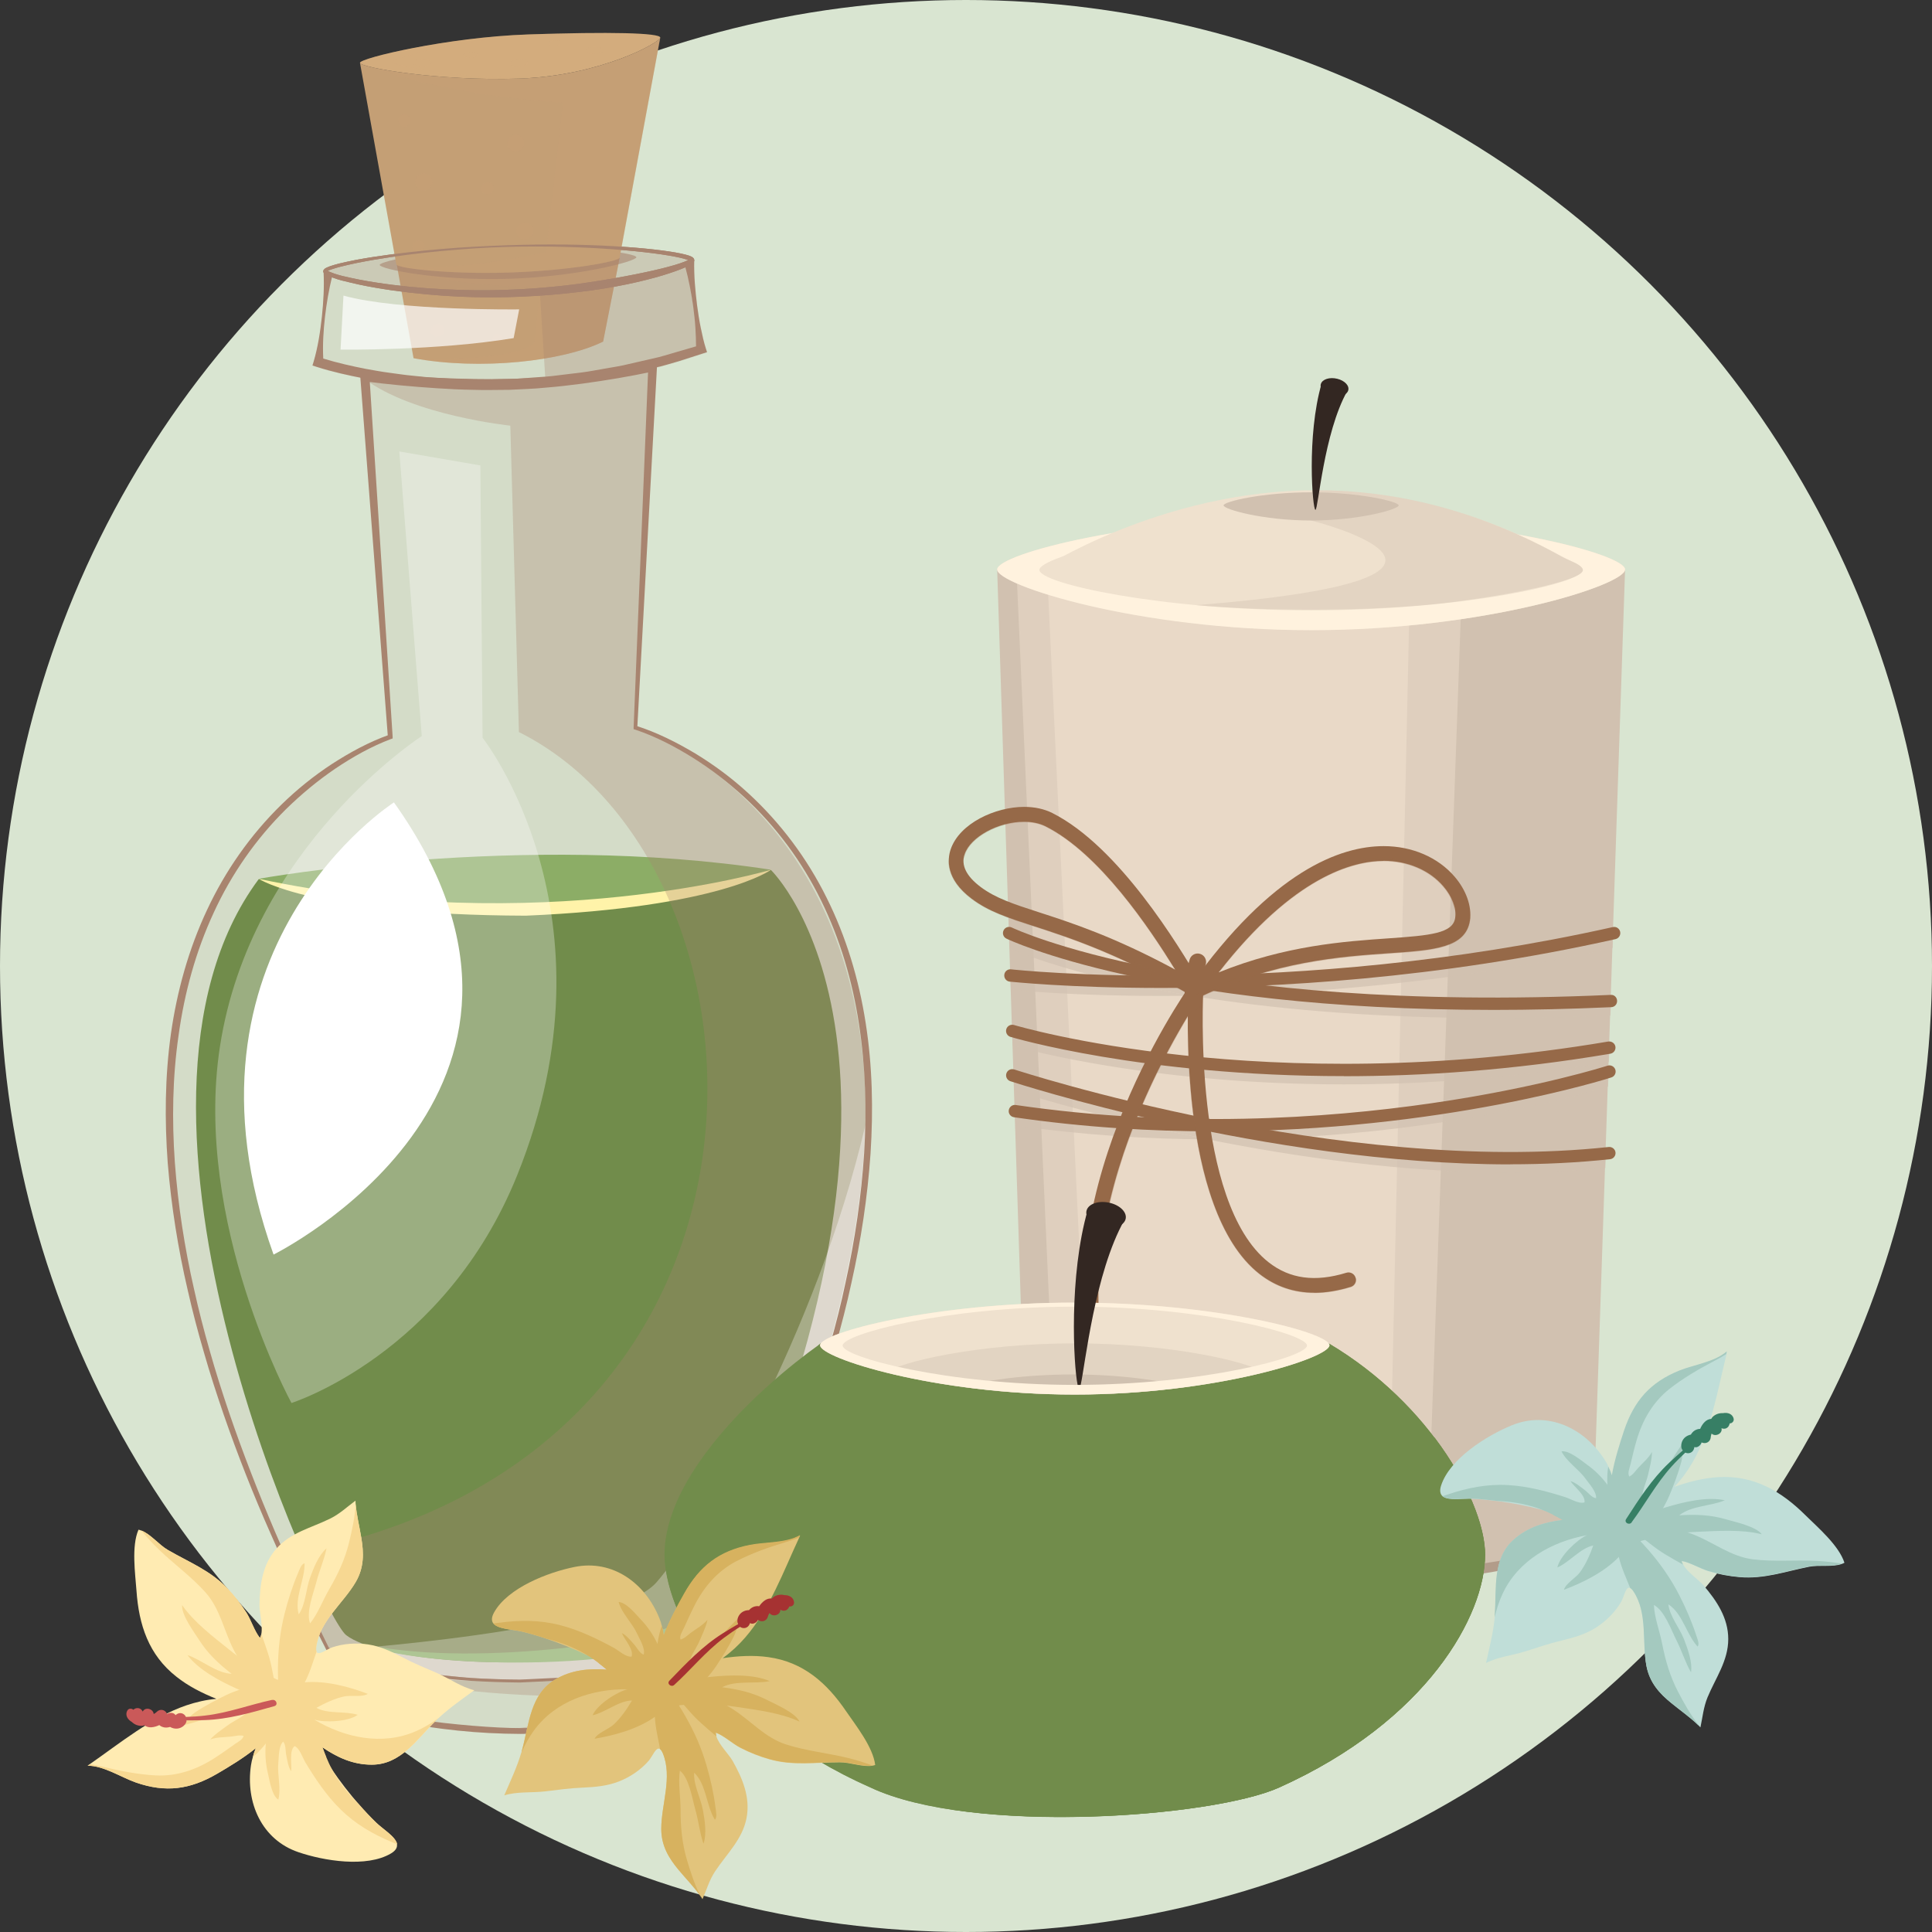 <?xml version="1.0" encoding="UTF-8"?>
<svg xmlns="http://www.w3.org/2000/svg" viewBox="0 0 220 220">
  <rect x="0" y="0" width="220" height="220" fill="#333333" stroke="none"/>
  <defs>
    <style>
      .cls-1, .cls-2, .cls-3, .cls-4, .cls-5 {
        fill: #a8846f;
      }

      .cls-6, .cls-7, .cls-8 {
        fill: #fff;
      }

      .cls-9, .cls-10 {
        fill: #fff2de;
      }

      .cls-11, .cls-12 {
        fill: #c49f75;
      }

      .cls-13, .cls-8 {
        opacity: .7;
      }

      .cls-13, .cls-14, .cls-12, .cls-15, .cls-16 {
        mix-blend-mode: multiply;
      }

      .cls-17 {
        fill: #a63232;
      }

      .cls-7, .cls-14, .cls-12, .cls-5, .cls-15, .cls-10, .cls-16 {
        opacity: .3;
      }

      .cls-18 {
        isolation: isolate;
      }

      .cls-19 {
        fill: #c0ded8;
      }

      .cls-20 {
        fill: #8cad66;
      }

      .cls-2 {
        opacity: .1;
      }

      .cls-21 {
        fill: #fff3a9;
      }

      .cls-22, .cls-23 {
        opacity: .4;
      }

      .cls-23, .cls-24 {
        fill: #d1c1b0;
      }

      .cls-25 {
        fill: #a4c9bf;
      }

      .cls-3 {
        opacity: .2;
      }

      .cls-26 {
        fill: #332722;
      }

      .cls-27 {
        fill: #e2c47c;
      }

      .cls-4 {
        opacity: .6;
      }

      .cls-28 {
        fill: #efe1ce;
      }

      .cls-29 {
        fill: #718c4b;
      }

      .cls-30, .cls-16 {
        fill: #d3ac7d;
      }

      .cls-15, .cls-31 {
        fill: #966948;
      }

      .cls-32 {
        fill: #d9e5d1;
      }

      .cls-33 {
        fill: #ca5959;
      }

      .cls-34 {
        fill: #ffebb2;
      }

      .cls-35 {
        fill: #f7d892;
      }

      .cls-36 {
        fill: #b29c8a;
      }

      .cls-37 {
        fill: #d7b25f;
      }

      .cls-38 {
        fill: #377f65;
      }
    </style>
  </defs>
  <g class="cls-18">
    <g id="Layer_2" data-name="Layer 2">
      <g id="_2" data-name="2">
        <g>
          <circle class="cls-32" cx="110" cy="110" r="110"/>
          <g>
            <g>
              <path class="cls-2" d="m81.44,192.48l-.02-1.59-.03-3.19s0-.04-.02-.06c-.03-.06-.12-.09-.19-.05h0s-.02.01-.02.01c44.64-89.32-8.77-104.74-8.77-104.74l1.94-40.87.25-.06c.92-.19,1.81-.49,2.72-.74l3.24-1.04-.12-.38c-.26-.81-.44-1.64-.61-2.47-.17-.83-.3-1.67-.41-2.51-.21-1.69-.37-3.38-.33-5.11,0,0,0,0-.01.01v-.07s0-.07-.07-.19c-.05-.07-.14-.14-.22-.18-.18-.09-.41-.17-.72-.25-.62-.16-1.52-.32-2.68-.47-2.32-.3-5.64-.56-9.64-.65-3.99-.09-8.65,0-13.63.34-2.48.17-5.04.43-7.63.77-1.29.17-2.6.37-3.9.61-.65.12-1.3.26-1.95.42-.32.08-.65.17-.97.28-.16.06-.32.12-.49.2-.07.05-.18.07-.31.26-.02.03-.02.04-.03.06-.04.15,0,.14.02.22.01.02.02.03.03.04.08,1.67-.02,3.33-.19,4.97-.19,1.74-.45,3.48-.95,5.18l-.13.42.5.16c1.79.57,3.57.96,5.38,1.31.03,0,.06.01.1.02l2.87,40.75s-51.48,16.73-7.16,103.8c-.02.02-.04.05-.04.08h0s0,3.17,0,3.17v1.58s0,.39,0,.39v.2s.02.1.01.06h0s0,.04,0,.04l.02.05c.03.05.07.11.11.16.27.27.53.38.8.52,1.09.52,2.22.86,3.37,1.2,1.14.33,2.3.6,3.47.85,2.33.5,4.7.84,7.08,1.09,2.38.25,4.78.37,7.18.38,2.39-.01,4.81-.13,7.19-.38,2.39-.25,4.77-.59,7.12-1.09,1.17-.25,2.34-.53,3.5-.86,1.15-.34,2.3-.69,3.4-1.21.27-.15.54-.26.8-.52.03-.04.06-.08.09-.12.03-.06.05-.15.05-.19v-.2s0-.4,0-.4Z"/>
              <g>
                <path class="cls-11" d="m45.19,30.18l1.9,10.61c7.59,1.4,16.98.37,21.59-1.89l1.88-9.55-25.37.83Z"/>
                <path class="cls-12" d="m45.19,30.18s2.92,2.28,16.31,2.56l-.7,6.35c-2.71,2.2-13.71,1.7-13.71,1.7,7.59,1.4,16.98.37,21.59-1.89l1.88-9.55-25.37.83Z"/>
                <g>
                  <path class="cls-12" d="m50.6,37.58c0,.43-.34.78-.77.79-.43.01-.79-.32-.79-.75,0-.43.34-.78.77-.79.43-.01.79.32.79.75Z"/>
                  <path class="cls-12" d="m58.2,34.77c0,.43-.35.78-.78.8-.43.01-.79-.32-.79-.75,0-.43.35-.78.78-.8.43-.01.79.32.79.75Z"/>
                  <path class="cls-12" d="m48.82,33.37c0,.32-.26.59-.59.6-.33,0-.6-.24-.6-.57s.26-.59.59-.6c.33,0,.6.25.6.57Z"/>
                  <path class="cls-12" d="m57.25,38.53c0,.32-.26.59-.59.6-.33,0-.6-.24-.6-.57,0-.32.26-.59.59-.6.33,0,.6.24.6.57Z"/>
                </g>
              </g>
              <path class="cls-3" d="m78.79,29.63c0,.66-9.41,3.47-20.95,3.81-11.49.34-20.82-1.89-20.83-2.55-.01-.66,9.27-2.51,20.8-2.86,11.58-.35,20.99.94,20.98,1.6Z"/>
              <path class="cls-1" d="m79.05,29.7s0,.02-.02.06c0,.04-.18.25-.23.27-.17.13-.39.24-.69.38-.6.27-1.48.59-2.62.94-2.27.68-5.57,1.44-9.56,1.9-3.98.48-8.66.76-13.63.53-2.48-.12-5.04-.35-7.61-.71-1.29-.19-2.58-.4-3.87-.68-1.29-.32-2.56-.5-3.84-1.19-.05-.06-.08-.05-.14-.17-.02-.08-.06-.07-.02-.22,0-.02.01-.03.03-.06.13-.19.23-.21.31-.26.17-.08.33-.14.49-.2.32-.11.65-.19.97-.28.65-.16,1.3-.29,1.95-.42,1.3-.24,2.6-.44,3.9-.61,2.59-.34,5.15-.59,7.63-.77,4.98-.33,9.64-.43,13.63-.34,4,.09,7.32.35,9.64.65,1.16.15,2.06.31,2.68.47.31.08.55.16.72.25.08.04.17.11.22.18.07.12.07.19.07.19v.08Zm-.51-.07s-.02.03.02.08c0,.01,0,0-.06-.03-.1-.06-.32-.14-.61-.22-.58-.16-1.47-.33-2.62-.5-2.29-.33-5.6-.65-9.58-.8-3.98-.15-8.63-.15-13.6.27-2.48.2-5.03.46-7.61.85-1.29.19-2.58.41-3.87.67-.64.13-1.28.28-1.92.44-.31.09-.63.17-.93.28-.15.05-.3.11-.43.18-.07.03-.11.09-.09.02,0,0-.01.03-.02.05,0-.11.01-.07,0-.11-.04-.04.02,0,.02,0,1.04.53,2.42.77,3.67,1.03,1.28.25,2.56.44,3.84.6,2.56.32,5.1.5,7.57.57,4.93.16,9.56-.16,13.5-.68,3.94-.55,7.21-1.19,9.47-1.74,1.13-.28,2.01-.54,2.58-.76.28-.11.5-.21.59-.27.08-.07-.01.04.03.02.02-.04.03-.06.03-.06v.08Z"/>
              <path class="cls-1" d="m79.71,40.25s-.64.27-1.81.58c-1.17.33-2.84.78-4.87,1.19-2.02.42-4.39.86-6.95,1.19-1.27.19-2.6.27-3.94.42-1.34.12-2.72.15-4.08.23-2.72.04-5.46-.06-8-.2-2.54-.15-4.9-.42-6.92-.68-2.02-.26-3.68-.59-4.83-.83-1.16-.24-1.79-.5-1.79-.5,0,0,.64.21,1.81.38,1.17.19,2.85.35,4.86.55,4.04.35,9.45.68,14.87.57,1.35-.06,2.71-.07,4.04-.18,1.33-.13,2.65-.19,3.92-.37,1.27-.17,2.5-.27,3.67-.46,1.16-.17,2.27-.32,3.28-.51,2.03-.35,3.73-.64,4.9-.91,1.18-.24,1.84-.46,1.84-.46Z"/>
              <path class="cls-7" d="m37.43,187.94s32.32-2.08,37.3-7.73c5.02-5.69,18.35-28.62,23.82-52.11,0,0,.82,13.55-7.41,36.04-2.77,7.56-5.73,15.75-10.04,23.55,0,0-3.29,3.64-21.21,3.67-14.69.02-18.81-1.5-22.46-3.42Z"/>
              <path class="cls-30" d="m75.19,4.28c0,.54-6.8,4.36-16.05,4.67-9.22.31-18.14-1.26-18.15-1.8,0-.53,9.91-2.91,19.15-3.23,9.28-.32,15.05-.18,15.04.36Z"/>
              <path class="cls-1" d="m80.92,193.11l.14-5.2c-6.4,2.89-17.52,3.77-24.56,3.53-5.38-.19-12.84-1.04-17.87-3-.44-.17-.66-.21-1.09-.41,0,.14.14,5.03.23,5.13,2.2,2.11,15.86,3.63,21.5,3.62,10.25,0,20.41-2.43,21.64-3.67Zm-.49-5.19c.26-.1.5-.23.75-.34h0c.07-.03.15-.01.19.05.01.02.02.04.02.06h0l.03,3.19.02,1.59v.4s0,.2,0,.2c0,.05-.03.13-.05.19-.03.05-.06.08-.09.12-.26.26-.53.38-.8.52-1.1.52-2.25.87-3.4,1.21-1.15.33-2.32.61-3.5.86-2.35.5-4.73.85-7.12,1.09-2.39.25-4.8.37-7.19.38-2.41-.01-4.8-.13-7.18-.38-2.38-.25-4.75-.59-7.08-1.09-1.17-.25-2.32-.52-3.47-.85-1.14-.33-2.28-.68-3.37-1.2-.27-.15-.53-.25-.8-.52-.04-.05-.08-.1-.11-.16l-.02-.05v-.02s-.01-.01-.01-.01c0,.04-.01-.07,0-.06v-.2s0-.39,0-.39v-1.58s0-3.17,0-3.17h0c0-.07.06-.13.13-.13.02,0,.05,0,.07.02.43.21.85.38,1.3.56.44.17.89.31,1.34.46.89.31,1.83.52,2.74.79l1.4.31c.47.1.93.22,1.4.3l2.84.48h-.03s0,0,0,0h0s.02,0,.02,0l4.01.43,1,.11,1.01.04,2.03.07,2.03.07c.68.04,1.34,0,2.02-.02l4.05-.15c.68,0,1.35-.13,2.02-.19l2.02-.22c.68-.08,1.35-.12,2.01-.26l2-.34c.67-.1,1.32-.28,1.98-.42.66-.14,1.32-.29,1.96-.48.65-.18,1.3-.34,1.94-.57.65-.22,1.27-.42,1.89-.68Z"/>
              <path class="cls-4" d="m72.47,29.29c0,.46-6.57,2.22-14.64,2.46-8.05.24-14.58-1.12-14.59-1.58,0-.46,6.5-1.76,14.56-2,8.09-.25,14.66.65,14.66,1.12Z"/>
              <path class="cls-11" d="m59.14,8.95c-9.22.31-18.14-1.26-18.15-1.8l4.14,22.96c0,.4,5.68,1.14,12.69.93,7.02-.21,12.73-1.29,12.73-1.7l4.63-25.06c0,.54-6.8,4.36-16.05,4.67Z"/>
              <path class="cls-12" d="m59.14,8.95c-9.22.31-18.14-1.26-18.15-1.8,0,0,7.54,3.5,23.08,4.56l-1.88,16.95s-10.26,2.52-16.99,1.51c.54.41,5.99,1.06,12.64.86,7.02-.21,12.73-1.29,12.73-1.7l4.63-25.06c0,.54-6.8,4.36-16.05,4.67Z"/>
              <path class="cls-16" d="m44.69,7.03c0-.52,9.28-2.75,18.26-3.19-.9.02-1.83.05-2.8.09-9.25.32-19.16,2.7-19.15,3.23,0,.53,8.93,2.11,18.15,1.8.53-.02,1.04-.05,1.55-.09-8.41.03-16-1.34-16.01-1.84Z"/>
              <g>
                <path class="cls-12" d="m49.25,20.67c0,.54-.43.99-.97,1.01-.54.02-.98-.4-.99-.94,0-.54.43-.99.97-1.01.54-.02.99.41.99.94Z"/>
                <path class="cls-12" d="m59.71,16.27c0,.54-.44.99-.98,1.01-.54.02-.99-.41-.99-.95,0-.54.44-1,.98-1.01.54-.02.99.41.99.95Z"/>
                <path class="cls-12" d="m46.77,13.71c0,.4-.31.73-.71.74-.4.01-.72-.3-.73-.69,0-.4.31-.73.71-.74s.72.3.73.69Z"/>
                <path class="cls-12" d="m56.23,21.43c0,.39-.32.72-.71.73-.4.01-.72-.3-.72-.69,0-.39.31-.72.71-.73s.72.3.72.69Z"/>
                <path class="cls-12" d="m48.35,28.07c0,.39-.31.71-.7.73-.39.01-.71-.29-.72-.68,0-.39.31-.71.7-.73.39-.01.72.29.72.68Z"/>
                <path class="cls-12" d="m60.74,26.28c0,.54-.43.98-.98,1-.54.02-.98-.4-.99-.94,0-.54.43-.98.98-1,.54-.02.98.4.99.94Z"/>
              </g>
              <g>
                <path class="cls-16" d="m60.07,7.12c0,.22-.45.42-1.01.44-.56.02-1.02-.15-1.02-.37,0-.22.45-.42,1.01-.44.56-.02,1.02.15,1.02.37Z"/>
                <path class="cls-16" d="m63.97,4.88c0,.17-.35.32-.78.34-.43.02-.79-.11-.79-.28,0-.17.35-.32.78-.34.43-.02.79.11.79.29Z"/>
                <path class="cls-16" d="m54.32,6.22c0,.17-.35.32-.78.34-.43.01-.78-.11-.78-.28,0-.17.35-.32.78-.34.43-.01.78.11.78.28Z"/>
                <path class="cls-16" d="m68.67,5.72c0,.22-.46.42-1.02.44-.56.02-1.02-.15-1.02-.37,0-.22.46-.42,1.02-.44.56-.02,1.02.15,1.02.37Z"/>
                <path class="cls-16" d="m49.12,7.1c0,.22-.45.42-1.01.44-.56.02-1.01-.15-1.02-.37,0-.22.45-.42,1.01-.44.56-.02,1.01.15,1.02.37Z"/>
              </g>
              <path class="cls-8" d="m39.11,33.66l-.33,6.15s10.92.15,19.71-1.31l.63-3.27s-13.73.18-20.01-1.57Z"/>
              <path class="cls-1" d="m79.05,29.7s0,.02-.02.06c0,.04-.18.25-.23.27-.17.13-.39.24-.69.38-.6.27-1.48.59-2.62.94-2.27.68-5.57,1.44-9.56,1.9-3.98.48-8.66.76-13.63.53-2.48-.12-5.04-.35-7.61-.71-1.29-.19-2.58-.4-3.87-.68-1.29-.32-2.56-.5-3.84-1.19-.05-.06-.08-.05-.14-.17-.02-.08-.06-.07-.02-.22,0-.02.01-.03.03-.06.13-.19.23-.21.31-.26.17-.08.33-.14.49-.2.32-.11.65-.19.97-.28.65-.16,1.3-.29,1.95-.42,1.3-.24,2.6-.44,3.9-.61,2.59-.34,5.15-.59,7.63-.77,4.98-.33,9.64-.43,13.63-.34,4,.09,7.32.35,9.64.65,1.16.15,2.06.31,2.68.47.31.08.55.16.72.25.08.04.17.11.22.18.07.12.07.19.07.19v.08Zm-.51-.07s-.02.03.02.08c0,.01,0,0-.06-.03-.1-.06-.32-.14-.61-.22-.58-.16-1.47-.33-2.62-.5-2.29-.33-5.6-.65-9.58-.8-3.98-.15-8.63-.15-13.6.27-2.48.2-5.03.46-7.61.85-1.29.19-2.58.41-3.87.67-.64.13-1.28.28-1.92.44-.31.09-.63.17-.93.28-.15.05-.3.11-.43.18-.07.03-.11.09-.09.02,0,0-.01.03-.02.05,0-.11.01-.07,0-.11-.04-.04.02,0,.02,0,1.04.53,2.42.77,3.67,1.03,1.28.25,2.56.44,3.84.6,2.56.32,5.1.5,7.57.57,4.93.16,9.56-.16,13.5-.68,3.94-.55,7.21-1.19,9.47-1.74,1.13-.28,2.01-.54,2.58-.76.28-.11.5-.21.59-.27.08-.07-.01.04.03.02.02-.04.03-.06.03-.06v.08Z"/>
              <path class="cls-1" d="m80.4,39.77c-.26-.81-.44-1.64-.61-2.47-.17-.83-.3-1.67-.41-2.51-.21-1.69-.37-3.38-.33-5.11-.05.07-.12.13-.15.14-.17.13-.4.24-.7.38-.1.05-.22.09-.34.14h.16c.41,1.49.69,3,.91,4.52.11.84.21,1.68.26,2.53.04.68.07,1.36.07,2.05l-2.27.66c-.89.25-1.77.55-2.68.73l-2.7.62c-.9.23-1.81.36-2.71.52-.91.15-1.81.34-2.72.45l-2.73.33c-.91.13-1.82.17-2.74.24-.91.06-1.82.16-2.74.16l-2.74.07-2.73-.05c-.91,0-1.82-.1-2.72-.14-.91-.04-1.81-.15-2.71-.24-.9-.08-1.8-.22-2.7-.34-.9-.11-1.79-.29-2.68-.44-1.65-.32-3.3-.7-4.88-1.18-.08-1.6.02-3.19.2-4.77.18-1.54.44-3.08.82-4.61-.33-.12-.65-.26-.98-.43.08,1.68-.02,3.35-.19,5-.19,1.74-.45,3.48-.95,5.18l-.13.42.5.16c1.79.57,3.57.96,5.38,1.31.91.15,1.81.34,2.72.45.91.12,1.82.26,2.74.34.92.09,1.83.2,2.75.24.92.05,1.84.14,2.76.14l2.77.05,2.78-.07c.93,0,1.85-.1,2.78-.16.93-.07,1.85-.11,2.77-.24l2.77-.34c.92-.12,1.84-.31,2.76-.46.92-.17,1.84-.3,2.75-.53l2.74-.63c.92-.19,1.81-.49,2.72-.74l3.24-1.04-.12-.38Z"/>
              <path class="cls-29" d="m29.46,100.11l58.34-1.03s22.39,21.58-7.75,84.86c-.81,1.7-2.46,2.98-4.46,3.44-15.04,3.47-32.48,1.72-36.18-1.19-2.9-2.28-29.55-59.74-9.95-86.08Z"/>
              <path class="cls-21" d="m29.46,100.07s26.9,3.47,58.34-1.03c0,0-5.74,4.28-27.92,5.23-24.18-.08-30.42-4.2-30.42-4.2Z"/>
              <path class="cls-20" d="m29.46,100.07s29.89-5.41,58.34-1.03c0,0-26.46,7.84-58.34,1.03Z"/>
              <path class="cls-5" d="m78.21,30.2l1.5,9.43-5.39,2.13-1.95,41.09s22.79,7.4,25.87,37.42c2.98,29.01-17.15,67.42-17.15,67.42l-.04,5.69s-9.39,4.51-24.59,3.7c0,0,13.04-1.22,13.36-3.73.06-.43-23.6.88-32.4-5.42,0,0-3.88-7.83-5.02-10.84,60.39-10.55,57.54-78.27,26.69-93.73l-.98-34.89s-11.11-1.15-16.65-5.36c6.08.85,12.44,1.12,20.66.38l-.64-10.11s4.98-.23,16.72-3.18Z"/>
              <path class="cls-7" d="m45.47,51.4l2.56,32.42s-19.5,12.56-22.99,35.39c-3.06,20.03,8.15,40.55,8.15,40.55,0,0,17.46-5.49,25.71-25.95,11.97-29.68-3.95-49.8-3.95-49.8l-.25-31.01-9.23-1.59Z"/>
              <path class="cls-6" d="m44.86,91.37s-26.18,16.74-13.71,51.49c0,0,37.22-18.44,13.71-51.49Z"/>
              <path class="cls-20" d="m77.4,184.65c-2.87,2.31-24.54,5.33-36.36,2.47h0c7.15,3.13,32.37,2.99,37.44-.92,2.67-2.06,8.07-14.39,12.21-29.42-5.72,14.55-11.37,26.31-13.29,27.87Z"/>
              <path class="cls-7" d="m37.43,187.94s32.32-2.08,37.3-7.73c5.02-5.69,18.35-28.62,23.82-52.11,0,0,.82,13.55-7.41,36.04-2.77,7.56-5.73,15.75-10.04,23.55,0,0-3.88,3.17-21.21,3.67-14.68.42-18.81-1.5-22.46-3.42Z"/>
              <path class="cls-1" d="m80.96,187.56c1.07-2.21,2.15-4.42,3.16-6.65,1.04-2.25,2.03-4.51,2.98-6.8,1.91-4.57,3.7-9.18,5.25-13.87.77-2.35,1.51-4.71,2.17-7.09.66-2.38,1.28-4.78,1.78-7.19,1.06-4.82,1.78-9.72,2.1-14.64.3-4.92.16-9.87-.59-14.74-.74-4.86-2.14-9.63-4.31-14.04-2.16-4.41-5.13-8.43-8.74-11.76-1.81-1.66-3.76-3.17-5.84-4.48-2.08-1.3-4.29-2.45-6.6-3.22h0s-.17-.05-.17-.05v-.17s1.67-41.1,1.67-41.1l.62.52h0c-2.71.59-5.43,1.04-8.17,1.41-1.37.18-2.74.34-4.12.45-.69.07-1.38.12-2.07.15l-2.08.1c-1.38,0-2.74.05-4.13,0-1.39-.02-2.77-.09-4.14-.18-2.76-.18-5.5-.43-8.24-.79l.58-.54h0s2.64,41.01,2.64,41.01v.2s-.18.06-.18.06h0c-2.24.84-4.38,2.05-6.37,3.39-2,1.36-3.86,2.91-5.59,4.6-3.44,3.4-6.24,7.43-8.25,11.82-2.03,4.39-3.32,9.1-3.98,13.9-.7,4.79-.77,9.67-.43,14.51.36,4.84,1.1,9.66,2.18,14.4.52,2.37,1.13,4.73,1.8,7.07.66,2.34,1.4,4.66,2.18,6.97,3.15,9.22,7.06,18.16,11.41,26.89l-.07-.07h0c1.66.77,3.46,1.31,5.25,1.78,1.8.46,3.63.8,5.46,1.07,1.84.28,3.69.45,5.54.59,1.85.13,3.71.18,5.57.19l5.57-.27,2.77-.27c.92-.11,1.85-.15,2.77-.32l2.75-.44c.91-.16,1.81-.39,2.72-.59.91-.19,1.78-.5,2.68-.75.85-.31,1.72-.62,2.49-1.04Zm.23.29c-.85.47-1.73.77-2.61,1.09-.9.25-1.79.56-2.7.76-.91.19-1.82.43-2.74.59l-2.77.44c-.92.17-1.86.21-2.78.32l-2.79.27-5.59.27c-1.87-.02-3.73-.07-5.59-.19-1.86-.14-3.72-.31-5.57-.59-1.85-.28-3.68-.62-5.5-1.08-1.81-.47-3.6-1.01-5.32-1.81h0s-.05-.02-.05-.02l-.03-.05c-1.1-2.18-2.22-4.35-3.26-6.55-1.06-2.2-2.09-4.41-3.07-6.65-1.98-4.46-3.77-9.01-5.37-13.63-.79-2.31-1.55-4.64-2.22-6.99-.69-2.35-1.31-4.71-1.85-7.1-1.11-4.76-1.88-9.61-2.28-14.5-.36-4.89-.32-9.82.36-14.69.69-4.86,2.02-9.66,4.11-14.11,2.08-4.46,4.95-8.56,8.47-12,1.76-1.72,3.68-3.27,5.74-4.62,2.07-1.34,4.23-2.52,6.57-3.35h0s-.18.27-.18.27l-3.14-40.98h0s-.04-.63-.04-.63l.63.08c2.7.36,5.44.61,8.16.78,1.37.08,2.73.15,4.09.17,1.36.06,2.74,0,4.11,0,1.34-.08,2.72-.1,4.07-.25,1.36-.11,2.72-.26,4.07-.44,2.71-.36,5.42-.82,8.07-1.39h0l.66-.14-.04.66-2.24,41.07-.16-.22h0c2.4.76,4.63,1.89,6.78,3.17,2.13,1.3,4.14,2.79,5.98,4.48,3.68,3.37,6.73,7.44,8.95,11.92,2.24,4.47,3.68,9.31,4.45,14.24.78,4.93.88,9.94.56,14.91-.34,4.97-1.09,9.89-2.18,14.74-.52,2.43-1.15,4.83-1.82,7.22-.67,2.39-1.42,4.76-2.21,7.11-1.59,4.7-3.37,9.34-5.35,13.89-.98,2.28-2,4.54-3.07,6.78-1.05,2.25-2.16,4.46-3.26,6.68l-.03.05-.04.02Z"/>
            </g>
            <g>
              <path class="cls-24" d="m185.05,64.85h-71.5s3.56,110.53,3.56,110.55c0,1.05,13.29,4.67,32.13,4.67s31.73-3.53,32.1-4.63l3.71-110.59Z"/>
              <path class="cls-10" d="m115.79,65.89l4.86,109.07s16.97,4.88,41.83,2.56l3.94-109.47s-28.5,2.4-50.64-2.16Z"/>
              <path class="cls-28" d="m185.05,64.85c0,1.77-16.01,6.91-35.75,6.91s-35.75-5.14-35.75-6.91,16.01-5.99,35.75-5.99,35.75,4.21,35.75,5.99Z"/>
              <path class="cls-9" d="m149.3,58.86c-19.74,0-35.75,4.21-35.75,5.99s16.01,6.91,35.75,6.91,35.75-5.14,35.75-6.91-16.01-5.99-35.75-5.99Zm0,10.64c-17.09,0-30.94-3.06-30.94-4.6s13.85-5.18,30.94-5.18,30.94,3.65,30.94,5.18-13.85,4.6-30.94,4.6Z"/>
              <path class="cls-28" d="m118.36,64.91s13.78-9.09,31.52-9.09,30.37,9.09,30.37,9.09h-61.88Z"/>
              <g class="cls-22">
                <path class="cls-24" d="m180.24,64.91s.08-.45-1.24-.97c-2.74-1.26-13.45-8.12-29.12-8.12-.17,0-.33.01-.49.02l-.08,3.43s25.95,6.52-13.1,9.64c6.08.56,17.53.85,27.1-.11,6.18-.62,16.98-2.56,16.94-3.88Z"/>
              </g>
              <path class="cls-24" d="m159.27,57.55c0,.44-4.47,1.72-9.97,1.72s-9.97-1.28-9.97-1.72,4.47-1.49,9.97-1.49,9.97,1.05,9.97,1.49Z"/>
              <g>
                <path class="cls-26" d="m153.42,44.52c-2.7,4.81-3.31,13.54-3.63,13.54s-1.03-8.4.7-14.38l2.93.84Z"/>
                <path class="cls-26" d="m153.52,44.47c-.17.53-1,.8-1.86.59s-1.42-.8-1.25-1.34,1-.8,1.86-.59c.86.21,1.42.8,1.25,1.34Z"/>
              </g>
              <path class="cls-10" d="m149.3,71.76c-12.53,0-23.55-2.07-29.94-4.04h0l4.86,101.81s16.9,6.47,34,2.35l2.23-100.66h0c-3.51.33-7.25.54-11.15.54Z"/>
              <g>
                <g class="cls-13">
                  <path class="cls-24" d="m135.79,113.4c-2.91-.48-5.51-.99-7.8-1.5-7.94-.15-12.72-.66-12.85-.68-.03,0-.05,0-.08,0l.05,1.48c.97.1,7.33.71,17.16.71,1.12,0,2.3-.01,3.51-.03Z"/>
                  <path class="cls-24" d="m135.9,111.92c2.64.43,5.56.84,8.74,1.19,11.18-.56,24.67-2,39-5.17l.05-1.52s-.03,0-.04,0c-18.32,4.09-35.28,5.31-47.74,5.5Z"/>
                  <path class="cls-24" d="m135.79,113.4c8.6,1.41,19.95,2.53,34.32,2.53,4.17,0,8.59-.09,13.28-.3l.05-1.48s-.02,0-.03,0c-15.86.71-28.68.1-38.77-1.03-3.18-.36-6.1-.76-8.74-1.19-14.07-2.31-20.56-5.39-20.67-5.44-.1-.05-.21-.07-.32-.07l.05,1.58c1.22.53,5.43,2.23,13.03,3.92,2.29.51,4.89,1.02,7.8,1.5Z"/>
                  <path class="cls-24" d="m183.21,120.94l.05-1.49s-.08-.01-.12,0c-39.13,6.62-67.38-1.79-67.66-1.87-.07-.02-.14-.02-.21-.02l.05,1.52c2.09.59,16.37,4.4,37.71,4.4,8.94,0,19.13-.67,30.18-2.53Z"/>
                  <path class="cls-24" d="m129.76,128.05c-4.55-.24-9.26-.67-14.08-1.37-.04,0-.07,0-.1,0l.05,1.48c7.66,1.1,15.03,1.55,21.93,1.58-2.79-.56-5.4-1.13-7.79-1.7Z"/>
                  <path class="cls-24" d="m137.73,128.27c2.34.47,4.81.92,7.36,1.35,20.62-.83,35.54-5.13,38.03-5.89l.05-1.54s-.09,0-.14.02c-.24.08-19.25,6.15-45.31,6.07Z"/>
                  <path class="cls-24" d="m137.55,129.75c10.03,2.01,22.3,3.77,34.42,3.77,3.65,0,7.29-.17,10.84-.53l.05-1.5c-12.55,1.3-26.12.05-37.77-1.88-2.56-.42-5.02-.88-7.36-1.35-12.9-2.59-22.04-5.57-22.23-5.63-.02,0-.04,0-.06,0l.05,1.56c1.52.48,6.79,2.1,14.27,3.85,2.39.56,5,1.14,7.79,1.7Z"/>
                </g>
                <g>
                  <path class="cls-31" d="m132.28,112.5c-10.59,0-17.15-.71-17.3-.72-.39-.04-.66-.39-.62-.78.04-.39.39-.67.78-.62.31.04,31.69,3.42,68.51-4.81.39-.09.75.15.84.53.08.38-.15.75-.53.84-20.27,4.53-38.9,5.56-51.68,5.56Z"/>
                  <path class="cls-31" d="m170.11,115c-38.47,0-55.33-8.02-55.51-8.12-.35-.17-.49-.59-.32-.94.17-.35.59-.49.94-.32.2.1,20.67,9.8,68.19,7.67.4-.04.72.28.73.67.02.39-.28.72-.67.73-4.71.21-9.17.31-13.36.31Z"/>
                  <path class="cls-31" d="m153.03,122.54c-22.97,0-37.76-4.41-37.97-4.47-.37-.11-.58-.51-.47-.88.11-.37.5-.58.88-.47.28.08,28.53,8.5,67.67,1.88.38-.05.74.19.81.58.06.38-.19.74-.58.81-11.11,1.88-21.36,2.56-30.35,2.56Z"/>
                  <path class="cls-31" d="m138.22,128.83c-7.13,0-14.8-.45-22.76-1.61-.38-.06-.65-.41-.59-.8.06-.38.42-.66.8-.59,36.7,5.33,67.08-4.38,67.38-4.48.37-.12.76.08.89.45.12.37-.08.77-.45.89-.24.08-19.2,6.14-45.26,6.14Z"/>
                  <path class="cls-31" d="m171.97,132.59c-27.89,0-56.6-9.36-56.92-9.47-.37-.12-.57-.52-.45-.89.12-.37.51-.57.89-.45.37.12,37.17,12.12,67.7,8.83.38-.04.73.24.77.62.04.39-.24.73-.62.77-3.72.4-7.54.58-11.37.58Z"/>
                </g>
              </g>
              <g>
                <path class="cls-31" d="m136.19,113.54c-.14,0-.29-.04-.42-.11-8.35-4.83-13.92-6.63-17.98-7.95-3.03-.98-5.22-1.69-7.16-3.16-2.95-2.23-2.76-4.46-2.38-5.59,1.01-3,5.13-4.85,8.37-4.85,1.21,0,2.29.24,3.21.7,7.63,3.84,14.43,15.23,16.66,18.97l.43.71c.2.33.15.75-.12,1.03-.16.17-.38.25-.6.25Zm-19.58-19.97c-2.94,0-6.11,1.73-6.77,3.7-.42,1.25.19,2.49,1.8,3.71,1.72,1.3,3.79,1.97,6.66,2.9,3.67,1.19,8.54,2.76,15.52,6.53-2.89-4.68-8.6-13.23-14.76-16.32-.68-.34-1.53-.52-2.46-.52Z"/>
                <path class="cls-31" d="m136.19,113.64c-.24,0-.48-.1-.64-.3-.25-.29-.27-.72-.04-1.03,9.37-13.19,17.16-15.96,22.05-15.96,3.24,0,6.19,1.27,8.09,3.49,1.32,1.54,1.97,3.4,1.73,4.97-.48,3.13-4.11,3.38-9.12,3.73-5.56.38-13.16.91-21.69,5.02-.12.06-.24.08-.37.08Zm21.36-15.61c-3.43,0-10.24,1.72-18.78,12.7,7.61-3.07,14.31-3.53,19.36-3.88,4.79-.33,7.3-.58,7.57-2.31.17-1.09-.33-2.45-1.34-3.62-1.58-1.84-4.06-2.9-6.81-2.9Z"/>
                <path class="cls-31" d="m149.67,147.2c-2.34,0-4.43-.72-6.25-2.14-9.39-7.37-8.14-31.29-8.08-32.31.03-.46.43-.82.89-.79.46.03.82.42.79.89-.01.24-1.26,24.06,7.44,30.89,2.41,1.89,5.3,2.28,8.85,1.19.45-.14.92.12,1.05.56.14.45-.11.92-.56,1.05-1.45.44-2.83.67-4.13.67Z"/>
                <path class="cls-31" d="m125.95,158.82c-.35,0-.68-.22-.8-.57-7.2-20.82,9.63-45.02,10.35-46.04.27-.38.8-.47,1.17-.2.38.27.47.79.2,1.17-.17.24-17.05,24.52-10.13,44.52.15.44-.08.92-.52,1.07-.09.03-.18.05-.28.05Z"/>
                <g class="cls-14">
                  <path class="cls-31" d="m153.82,146.14c-1.45.45-2.84.67-4.14.67-2.35,0-4.45-.72-6.28-2.15-7.26-5.69-8.17-21.24-8.18-28.52-.02,7.07.77,23.15,8.18,28.96,1.83,1.43,3.93,2.15,6.28,2.15,1.31,0,2.69-.22,4.14-.67.46-.14.73-.63.59-1.1-.07.3-.28.55-.59.65Z"/>
                </g>
                <path class="cls-31" d="m136.04,115.05s-.06,0-.09.01c-.53.04-.98-.36-1.02-.88-.18-2.52.51-4.83.54-4.93.15-.5.69-.79,1.19-.63.5.15.79.69.64,1.19,0,.02-.62,2.08-.47,4.23.04.49-.31.93-.79,1.01Z"/>
                <path class="cls-15" d="m135.8,113.34c-.32,0-.62-.14-.9-.36-.01.39,0,.79.02,1.2.04.53.49.92,1.02.88.03,0,.06,0,.09-.01.48-.08.82-.52.79-1.01-.03-.4-.03-.79-.01-1.16-.3.29-.65.46-1.02.46Z"/>
                <g>
                  <path class="cls-15" d="m126.25,158.38c-.1.03-.19.05-.29.05-.37,0-.71-.23-.84-.6-1.31-3.78-1.82-7.67-1.78-11.52-.08,3.99.42,8.04,1.78,11.96.13.37.47.6.84.6.1,0,.19-.02.29-.05.45-.15.68-.63.56-1.08-.07.28-.26.53-.56.63Z"/>
                  <g class="cls-14">
                    <path class="cls-31" d="m135.5,114.98c-3.2,5.22-10.68,18.94-10.36,32.72-.16-13.98,7.58-27.81,10.59-32.66-.08-.01-.16-.03-.24-.06Z"/>
                  </g>
                </g>
                <g>
                  <path class="cls-15" d="m142.2,106.77c6.92-7.4,12.39-8.69,15.34-8.69,2.73,0,5.2,1.05,6.77,2.88.75.87,1.21,1.84,1.33,2.73,0-1-.45-2.15-1.33-3.17-1.57-1.83-4.04-2.88-6.77-2.88-3.4,0-11.11,2.42-19.58,13.26.35-.14.7-.25,1.04-.39,1.09-1.39,2.16-2.63,3.19-3.74h0Z"/>
                  <path class="cls-15" d="m167.42,103.56c0,.28.03.55-.01.82-.49,3.17-4.13,3.42-9.16,3.77-5.5.38-13.02.91-21.44,4.91,0,.15,0,.29,0,.45,8.42-4,15.94-4.53,21.44-4.91,5.04-.35,8.67-.6,9.16-3.77.06-.41.06-.83.01-1.26Z"/>
                </g>
                <g>
                  <path class="cls-15" d="m119.05,93.69c-.67-.34-1.51-.51-2.43-.51-2.93,0-6.07,1.72-6.72,3.67-.11.33-.14.65-.11.98.02-.18.05-.35.11-.53.66-1.96,3.8-3.67,6.72-3.67.92,0,1.76.18,2.43.51,6.07,3.05,11.73,11.43,14.64,16.14.22.12.43.22.65.34-2.91-4.71-9.21-13.87-15.29-16.93Z"/>
                  <g class="cls-14">
                    <path class="cls-31" d="m134.92,112.56c-7.88-4.46-13.22-6.21-17.14-7.48-3.03-.98-5.22-1.69-7.18-3.16-2-1.51-2.56-3.02-2.59-4.2-.09,1.22.33,2.93,2.59,4.64,1.95,1.47,4.14,2.18,7.18,3.16,3.92,1.27,9.26,3.02,17.12,7.47,0-.15,0-.29.02-.44Z"/>
                  </g>
                </g>
              </g>
              <path class="cls-36" d="m117.11,175.4s32.03,8.94,64.23,0c0,0-6.56,5.03-30.69,4.96-30.35-.51-33.54-4.96-33.54-4.96Z"/>
            </g>
            <g>
              <path class="cls-29" d="m169.1,177.03c0-5.65-6-17.05-17.79-24.05h-57.85c-7.37,5.25-17.79,15.13-17.79,24.05,0,6.09,5.93,18.76,23.45,26.52,11.55,5.44,38.92,3.42,46.53,0,16.89-7.6,23.45-19.63,23.45-26.52Z"/>
              <path class="cls-29" d="m169.1,177.03c0-5.65-6-17.06-17.79-24.05h-57.85c-.09.06-.18.13-.26.19.07.13.11.26.19.39,0,0,14.03,11.19,51.43,10.13,0,0,23.62,21.6,1.67,33.19-13.42,7.09-28.51,8.85-38.22,9.16,13.13,2.01,31.38.2,37.38-2.49,16.89-7.6,23.45-19.63,23.45-26.52Z"/>
              <path class="cls-28" d="m151.38,153.19c0,1.44-12.98,5.61-29,5.61s-29-4.17-29-5.61,12.98-4.86,29-4.86,29,3.42,29,4.86Z"/>
              <path class="cls-29" d="m163.33,163.69c.53,1.6.82,3.24.82,4.91,0,15.52-23.47,28.1-52.42,28.1-23.2,0-33.03-8.08-36.02-19.27.24,6.22,6.27,18.52,23.43,26.11,11.55,5.44,38.92,3.42,46.53,0,16.89-7.6,23.45-19.63,23.45-26.52,0-3.21-1.94-8.27-5.77-13.34Z"/>
              <path class="cls-24" d="m122.39,158.79c4.5,0,8.75-.34,12.55-.84-2.28-.67-7.13-1.44-12.76-1.44s-10.29.74-12.63,1.4c3.87.53,8.22.88,12.84.88Z"/>
              <path class="cls-29" d="m134.54,181.6c-.45,5.8-15.06,11.24-28.45,10.19s-24.34-10.71-23.88-16.51c.45-5.8,12.77-1.05,26.17,0,13.39,1.05,26.62.52,26.17,6.32Z"/>
              <path class="cls-23" d="m122.39,158.79c8.51,0,16.15-1.18,21.45-2.5-1.5-1.19-10.52-3.32-21.45-3.32s-19.95,2.12-21.45,3.32c5.3,1.32,12.94,2.5,21.45,2.5Z"/>
              <path class="cls-9" d="m122.39,148.33c-16.01,0-29,3.42-29,4.86s12.98,5.61,29,5.61,29-4.17,29-5.61-12.98-4.86-29-4.86Zm0,9.37c-14.6,0-26.44-3.17-26.44-4.48s11.84-4.43,26.44-4.43,26.44,3.12,26.44,4.43-11.84,4.48-26.44,4.48Z"/>
              <g>
                <path class="cls-26" d="m128.16,138.87c-.24.76-1.42,1.13-2.64.84-1.22-.29-2.02-1.14-1.78-1.9.24-.76,1.42-1.13,2.64-.84,1.22.29,2.02,1.14,1.78,1.9Z"/>
                <path class="cls-26" d="m123.06,157.69c.52-2.29,1.58-12.7,4.97-18.75l-4.16-1.19c-2.17,7.52-1.63,17.7-1.16,19.95.12,0,.23,0,.35,0Z"/>
              </g>
            </g>
            <g>
              <g>
                <g>
                  <path class="cls-27" d="m79.99,216.25c-.05-.08-.1-.14-.14-.22-.01,0-.02-.02-.02-.03-.76-1.11-1.71-2.06-2.55-3.07-1.1-1.32-1.98-2.73-1.98-4.68,0-2.79,1.3-5.87.18-8.6-.11-.25-.21-.4-.31-.47-.45-.35-.88.84-1.3,1.32-.9,1.03-2.07,1.83-3.35,2.34-1.32.53-2.75.66-4.17.72-1.45.06-2.84.25-4.3.43-1.52.17-3.16,0-4.63.45.69-1.61,1.43-3.15,1.93-4.83,0-.02.02-.05.03-.06.02-.12.06-.23.09-.35.78-2.89.92-6.3,3.76-7.96,1.85-1.09,3.84-1.27,5.86-1.12.32.02.65.05.97.09l-.29-.19c-.38-.23-.77-.44-1.16-.65-.56-.31-1.15-.6-1.72-.87-1.51-.73-3.07-1.36-4.66-1.89-.01,0-.03-.01-.05-.02-.88-.3-1.77-.56-2.66-.78-1-.26-2.77-.26-3.33-.93h0c-.23-.28-.25-.68.06-1.25,1.56-2.84,6.22-4.61,9.18-5.2,4.34-.88,8.06,1.86,9.65,5.83.12.3.22.61.29.91.1.35.17.7.22,1.05.65-1.7,1.55-3.34,2.33-4.73,1.76-3.12,3.97-4.84,7.49-5.53,1.73-.34,4.13-.19,5.7-1.11-.04.09-.09.19-.13.29-1.77,3.81-3.34,8.11-6.11,11.31-.76.88-1.62,1.68-2.58,2.37,1.75-.26,3.52-.36,5.2-.12,3.98.55,6.67,2.94,8.87,6.18,1.1,1.61,3.05,4.05,3.3,6.1-.1.04-.2.06-.3.08-1.09.2-2.59-.4-3.75-.38-2.73,0-5.3.42-7.98-.34-1.14-.32-2.26-.76-3.32-1.31-.93-.48-1.84-1.36-2.8-1.72,0,.14.03.29.07.44.3.93,1.42,2.02,1.83,2.74,1.14,2.01,2.05,4.17,1.6,6.53-.47,2.44-2.26,4.08-3.58,6.07-.67,1.01-.97,2.11-1.45,3.2Z"/>
                  <path class="cls-37" d="m76.73,194.68c-.13-.12-.25-.24-.36-.36-.09-.1-.17-.19-.24-.28-.01,0-.03-.01-.03-.03-.05-.05-.09-.1-.11-.15-.24-.29-.44-.58-.6-.89-.03-.07-.08-.15-.1-.22-.01,0-.02-.02-.02-.02h0c-.2-.47-.34-.95-.42-1.46-.11-.69-.12-1.44-.11-2.29,0-.63.05-1.25.14-1.84.09-.69.25-1.36.48-2.02.1.35.17.7.22,1.05.65-1.7,1.55-3.34,2.33-4.73,1.76-3.12,3.97-4.84,7.49-5.53,1.73-.34,4.13-.19,5.7-1.11-.04.09-.09.19-.13.29-.53.22-1.08.39-1.61.55-1.86.55-3.77,1.24-5.5,2.13-2.14,1.11-3.7,2.92-4.77,5.04-.43.84-.82,1.71-1.21,2.57-.18.39-.54.9-.39,1.32.47-.13.82-.51,1.2-.79.63-.47,1.34-.84,1.87-1.46-.17.84-.61,1.71-.94,2.49-.36.82-1.11,1.75-1.16,2.63,2-1.49,3.72-3.41,5.48-5.19.11.62-.08,1.34-.36,1.92-.56,1.14-1.33,2.37-2.04,3.44-.28.42-.61.82-.94,1.22-.62.7-1.29,1.38-1.96,2.04-.29.28-.57.55-.84.82l-.09.07-.31.25-.06.04-.6.48Z"/>
                  <path class="cls-37" d="m76.21,194.51c-.1.03-.22.05-.33.06h-.01s-.04,0-.06,0c-.07,0-.13.02-.19,0-.32-.02-.66-.11-1-.27-1.28-.56-2.63-1.86-3.43-2.46-.73-.56-1.41-1.15-2.1-1.72-.33-.27-.64-.54-.98-.79-.39-.3-.79-.58-1.23-.84-.11-.08-.25-.15-.37-.23-1.35-.76-2.79-1.28-4.29-1.66-.01,0-.03-.01-.05-.02-.88-.3-1.77-.56-2.66-.78-1-.26-2.77-.26-3.33-.93.22-.03.42-.06.61-.08,2.37-.32,4.65-.33,6.96.26,2.14.54,4.26,1.56,6.18,2.61.51.28,1.36,1.07,1.99.98.28-.81-.82-1.95-1.11-2.68.51.24,1.04.89,1.43,1.33.28.31.62,1.01,1.06,1.12.2-.71-.47-1.76-.76-2.4-.56-1.22-1.74-2.3-2.1-3.59.88.04,1.98,1.41,2.55,2.02.78.81,1.39,1.73,1.87,2.73h0c.12.27.23.53.34.79.34.85,1.18,2.73.41,3.62,0,.01,0,.02-.01.03l.14.66v.03s.13.65.13.65l.15.7.07.36v.04s.08.35.08.35l.02.11Z"/>
                  <path class="cls-37" d="m71.96,193.64c-1.48.01-3.02,1.36-4.48,1.68.51-1.22,2.83-2.7,4-2.96-4.01-.06-8.21,1.31-10.67,4.68-.55.74-1.02,1.61-1.43,2.51.02-.12.06-.23.09-.35.78-2.89.92-6.3,3.76-7.96,1.85-1.09,3.84-1.27,5.86-1.12-.33-.27-.64-.54-.98-.79.17,0,.33,0,.5.04.95.07,1.9.31,2.77.72l3.46,1.21.79.28,1.26.46.19.06c-.08.28-.18.55-.31.8h0s0,.02-.01.04c-.03.08-.07.16-.11.24-.16.31-.34.58-.54.85,0,.01-.02.02-.02.02-.07.1-.14.18-.22.26-.08.1-.17.2-.25.29-.31.33-.66.62-1.05.9-1.99,1.42-4.7,2.13-6.86,2.49.3-.64,1.59-1.09,2.14-1.59.78-.69,1.58-1.83,2.1-2.74Z"/>
                  <path class="cls-37" d="m79.83,216.01c-.76-1.11-1.71-2.06-2.55-3.07-1.1-1.32-1.98-2.73-1.98-4.68,0-2.79,1.3-5.87.18-8.6-.11-.25-.21-.4-.31-.47-.22-1.18-.55-2.49-.6-3.71-.03-.4,0-.8.04-1.17.08-.46.22-.9.47-1.29.02-.04.04-.08.07-.11l.02-.02c.03-.05.06-.1.1-.13h0c.14-.18.3-.35.49-.49.03-.02.06-.05.1-.08-.04-.06-.05-.09-.05-.11.04.01.06.04.1.07.1.1.24.28.38.46,0,.02.03.05.04.07.06.08.11.16.16.25.06.07.11.16.16.24.22.33.44.67.65,1.01,0,.01.02.03.02.04.25.39.49.79.72,1.2,1.04,1.81,1.86,3.66,2.43,5.67.45,1.54.81,3.17,1.01,4.77.04.38.22,1.11-.08,1.35-.98-1.59-.96-4.02-2.35-5.35-.11,1.35.74,2.9.99,4.24.21,1.17.46,2.7.07,3.85-.44-1.25-.57-2.64-.94-3.92-.35-1.23-.69-3.56-1.75-4.41-.21,1.4.08,3.06.08,4.5,0,1.94.17,3.8.72,5.66.4,1.36.9,2.89,1.59,4.24Z"/>
                  <path class="cls-37" d="m76.78,192.88s.03.03.03.04c-.01,0-.03-.01-.04,0-.09,0-.18,0-.27,0-.2,0-.41,0-.6.02-.27.01-.54.03-.8.07-.01,0-.02,0-.03,0l.1-.11.61-.61.09-.11.05-.04.06-.06c.29.25.56.51.81.8Z"/>
                  <path class="cls-37" d="m99.36,201.03c-1.09.2-2.59-.4-3.75-.38-2.73,0-5.3.42-7.98-.34-1.14-.32-2.26-.76-3.32-1.31-.93-.48-1.84-1.36-2.8-1.72,0,.14.03.29.07.44-.6-.49-1.19-1.01-1.77-1.53-1.11-.98-2-2.19-3.01-3.26,2.33-.02,4.72.44,6.67,1.71,2.03,1.31,3.64,3.22,6,3.99,2.26.74,4.73.98,7.04,1.54.96.23,1.9.53,2.83.87Z"/>
                  <path class="cls-37" d="m76.33,192.44c1.13-1.06,3.2-1.36,4.66-1.5,2.02-.2,4.74-.33,6.66.49-1.7.36-3.85-.13-5.42.7,1.85.24,3.49.61,5.18,1.48.91.47,3.15,1.41,3.63,2.43-2.16-1-4.84-1.32-7.16-1.67-1.92-.29-3.82-.42-5.76-.25-.72.07-1.75.04-2.33.52l.54-2.19Z"/>
                </g>
                <path class="cls-17" d="m76.77,191.87c1.92-1.75,3.56-3.79,5.66-5.36.6-.45,1.21-.87,1.84-1.26.35.26.88.18,1.09-.31.02-.04.02-.08.03-.11.05.02.1.03.12.04.3.1.68-.14.8-.41.42.31,1,.15,1.14-.4.02-.06.05-.15.04-.13.02-.05.05-.11.08-.16.02-.03.12-.17.01-.02.02-.02.03-.04.05-.07.32.49,1.26.26,1.23-.39.27.19.62.17.85-.08.08-.08.12-.19.18-.29.23.06.53-.12.53-.4,0-.6-.56-.89-1.09-.88-.42-.11-.9-.03-1.26.22-.07.05-.11.11-.17.17-.27-.04-.56.04-.79.2-.26.17-.48.41-.66.68-.12-.02-.24-.03-.36-.01-.32.04-.59.21-.8.45-.28,0-.56.08-.78.23-.39.26-.66.82-.5,1.28.01.03.03.05.04.08-.61.35-1.2.71-1.79,1.08-2.28,1.44-4.17,3.43-6.03,5.36-.34.35.21.8.55.48Z"/>
              </g>
              <g>
                <g>
                  <path class="cls-34" d="m40.48,170.89c0,.09.01.17.01.26,0,.01,0,.02,0,.03.1,1.34.44,2.64.65,3.94.28,1.69.34,3.36-.65,5.04-1.41,2.41-4.08,4.41-4.48,7.34-.03.27-.02.45.03.57.21.53,1.19-.29,1.78-.48,1.29-.44,2.71-.53,4.07-.34,1.41.21,2.71.82,3.96,1.48,1.28.68,2.58,1.21,3.93,1.79,1.4.62,2.73,1.58,4.23,1.95-1.41,1.04-2.82,2-4.1,3.2-.02.02-.04.03-.06.04-.08.09-.17.17-.25.26-2.13,2.1-3.96,4.98-7.26,4.98-2.15.01-3.96-.84-5.63-1.98-.27-.18-.53-.37-.8-.57.05.1.11.2.16.31.22.39.44.77.67,1.15.33.55.69,1.1,1.05,1.62.94,1.39,1.97,2.72,3.07,3.98,0,.01.02.03.03.04.61.7,1.24,1.37,1.9,2.01.73.73,2.26,1.62,2.41,2.49h0c.06.36-.12.72-.67,1.05-2.78,1.66-7.69.84-10.55-.14-4.19-1.42-6.03-5.67-5.4-9.9.05-.32.12-.64.21-.93.09-.36.2-.69.34-1.02-1.42,1.14-3.03,2.11-4.4,2.91-3.1,1.81-5.87,2.18-9.26,1-1.66-.58-3.67-1.92-5.49-1.91.08-.06.17-.11.26-.18,3.45-2.4,6.98-5.32,10.98-6.69,1.1-.37,2.25-.64,3.42-.74-1.65-.66-3.22-1.46-4.55-2.52-3.16-2.48-4.28-5.9-4.55-9.81-.14-1.94-.59-5.04.23-6.93.11.02.2.05.3.09,1.04.38,2.04,1.65,3.04,2.22,2.36,1.37,4.79,2.31,6.72,4.32.83.85,1.56,1.8,2.21,2.8.56.89.91,2.1,1.55,2.9.07-.12.12-.26.16-.42.2-.95-.2-2.46-.2-3.29.03-2.32.33-4.64,1.91-6.45,1.64-1.87,4.01-2.38,6.15-3.44,1.08-.53,1.91-1.33,2.86-2.03Z"/>
                  <path class="cls-35" d="m32.43,191.17c.05.17.1.34.13.49.02.13.05.25.07.36,0,.01.02.03.01.04.02.07.02.13.02.18.06.37.09.73.07,1.07,0,.08,0,.17-.03.24,0,.01,0,.02,0,.02h0c-.06.51-.18.99-.36,1.47-.25.65-.63,1.31-1.07,2.04-.33.54-.67,1.05-1.05,1.51-.43.55-.9,1.05-1.43,1.5.09-.36.2-.69.34-1.02-1.42,1.14-3.03,2.11-4.4,2.91-3.1,1.81-5.87,2.18-9.26,1-1.66-.58-3.67-1.92-5.49-1.91.08-.06.17-.11.26-.18.57.08,1.13.2,1.67.34,1.88.46,3.88.83,5.82.94,2.4.12,4.66-.66,6.66-1.95.8-.51,1.57-1.06,2.34-1.61.35-.25.92-.51,1.01-.94-.47-.13-.97.03-1.44.08-.78.08-1.59.05-2.35.32.57-.64,1.39-1.17,2.07-1.67.72-.52,1.84-.95,2.33-1.69-2.48.28-4.93,1.07-7.35,1.72.21-.59.75-1.12,1.28-1.48,1.06-.71,2.34-1.38,3.5-1.94.46-.22.94-.4,1.43-.58.89-.29,1.81-.54,2.72-.78.39-.09.77-.19,1.14-.29l.12-.02.39-.06h.07s.76-.12.76-.12Z"/>
                  <path class="cls-35" d="m32.79,191.58c.11.03.22.07.32.11h.01s.04.02.05.04c.06.03.12.05.17.1.27.18.52.43.73.74.82,1.13,1.34,2.93,1.72,3.86.35.85.64,1.7.94,2.55.15.39.28.79.45,1.17.19.46.39.9.64,1.34.06.13.14.26.21.39.78,1.33,1.76,2.52,2.87,3.6,0,.01.02.03.03.04.61.7,1.24,1.37,1.9,2.01.73.73,2.26,1.62,2.41,2.49-.2-.08-.39-.17-.57-.24-2.21-.92-4.18-2.06-5.88-3.73-1.58-1.54-2.89-3.49-4.02-5.37-.3-.5-.64-1.61-1.23-1.85-.65.55-.28,2.1-.39,2.87-.32-.46-.45-1.3-.56-1.87-.09-.41-.03-1.19-.35-1.51-.53.52-.48,1.76-.55,2.45-.13,1.34.35,2.87,0,4.16-.74-.47-1-2.21-1.19-3.03-.26-1.09-.33-2.19-.24-3.3h0c.03-.29.06-.58.1-.86.14-.9.35-2.95,1.47-3.33.01,0,.02-.02.03-.02l.21-.64v-.03s.23-.63.23-.63l.23-.68.12-.35v-.04s.13-.34.13-.34l.04-.1Z"/>
                  <path class="cls-35" d="m36.02,194.47c1.28.73,3.3.35,4.71.8-1.06.8-3.81.91-4.95.54,3.44,2.07,7.75,3,11.57,1.33.85-.36,1.69-.87,2.5-1.44-.08.09-.17.17-.25.26-2.13,2.1-3.96,4.98-7.26,4.98-2.15.01-3.96-.84-5.63-1.98.15.39.28.79.45,1.17-.15-.08-.28-.17-.41-.28-.78-.54-1.48-1.23-2.03-2.02l-2.38-2.79-.54-.64-.86-1.03-.13-.14c.21-.2.43-.38.67-.54h0s.01-.02.03-.03c.07-.05.14-.1.22-.15.29-.18.59-.33.9-.46.01,0,.02,0,.02,0,.11-.05.21-.08.32-.11.12-.05.24-.08.37-.12.43-.13.89-.2,1.36-.25,2.43-.22,5.13.53,7.18,1.31-.58.4-1.92.14-2.65.29-1.02.2-2.28.78-3.19,1.3Z"/>
                  <path class="cls-35" d="m40.5,171.19c.1,1.34.44,2.64.65,3.94.28,1.69.34,3.36-.65,5.04-1.41,2.41-4.08,4.41-4.48,7.34-.03.27-.02.45.03.57-.4,1.13-.78,2.43-1.35,3.5-.18.36-.4.69-.63.99-.3.36-.65.67-1.06.88-.04.02-.08.05-.12.06h-.02c-.05.04-.1.06-.15.07h0c-.21.08-.43.15-.67.18-.03,0-.08.01-.13.01,0,.07,0,.1,0,.12-.03-.03-.03-.06-.05-.11-.03-.13-.07-.36-.1-.59,0-.02,0-.06,0-.08,0-.1-.02-.19-.02-.29-.01-.09-.02-.19-.02-.28-.02-.4-.05-.8-.06-1.2,0-.01,0-.03,0-.04-.02-.46-.02-.93-.02-1.4.02-2.08.24-4.09.75-6.12.39-1.56.9-3.15,1.53-4.63.15-.35.37-1.07.75-1.13.05,1.87-1.2,3.96-.66,5.81.78-1.11.82-2.88,1.28-4.16.41-1.11.96-2.56,1.88-3.36-.25,1.3-.84,2.57-1.16,3.86-.32,1.24-1.2,3.42-.71,4.69.89-1.11,1.47-2.68,2.2-3.93.98-1.68,1.77-3.37,2.23-5.25.34-1.38.68-2.95.77-4.47Z"/>
                  <path class="cls-35" d="m31.48,192.69s-.01-.04-.01-.05c0,.01.02.03.04.02.08.05.16.09.23.14.18.1.35.2.53.29.24.13.49.24.73.35,0,.01.02.02.03.02l-.14.04-.84.22-.13.04h-.06s-.08.03-.08.03c-.12-.37-.22-.73-.3-1.1Z"/>
                  <path class="cls-35" d="m16.09,174.28c1.04.38,2.04,1.65,3.04,2.22,2.36,1.37,4.79,2.31,6.72,4.32.83.85,1.56,1.8,2.21,2.8.56.89.91,2.1,1.55,2.9.07-.12.12-.26.16-.42.27.73.52,1.47.76,2.21.46,1.41.62,2.9.95,4.34-2.02-1.16-3.86-2.76-4.9-4.84-1.09-2.16-1.52-4.61-3.17-6.47-1.58-1.78-3.6-3.23-5.31-4.88-.71-.68-1.38-1.42-2-2.17Z"/>
                  <path class="cls-35" d="m31.64,193.3c-1.51.34-3.44-.44-4.78-1.05-1.85-.84-4.26-2.11-5.51-3.78,1.65.55,3.26,2.05,5.03,2.13-1.48-1.14-2.71-2.29-3.73-3.89-.55-.86-2.01-2.81-1.91-3.93,1.36,1.96,3.51,3.58,5.34,5.05,1.51,1.22,3.09,2.29,4.85,3.12.65.31,1.53.85,2.28.73l-1.57,1.62Z"/>
                </g>
                <path class="cls-33" d="m30.98,193.57c-2.55.55-4.99,1.48-7.59,1.78-.74.09-1.49.14-2.22.16-.17-.4-.67-.59-1.09-.28-.03.02-.06.05-.08.08-.03-.04-.07-.08-.08-.09-.21-.23-.65-.22-.89-.05-.2-.48-.79-.64-1.19-.23-.04.04-.12.1-.1.09-.05.03-.1.07-.15.1-.03.02-.19.09-.02.02-.02.01-.05.02-.07.03-.03-.59-.96-.86-1.25-.28-.14-.31-.45-.46-.78-.37-.11.03-.2.1-.3.16-.16-.17-.52-.17-.66.08-.31.52.03,1.05.5,1.31.31.31.76.48,1.2.44.08,0,.15-.04.23-.06.22.17.5.25.79.23.31-.02.62-.11.91-.25.09.08.19.14.31.19.3.13.62.11.92.02.24.14.52.21.79.19.47-.03.98-.37,1.08-.85,0-.03,0-.06,0-.09.7,0,1.4,0,2.09-.03,2.69-.09,5.33-.86,7.91-1.59.47-.13.22-.8-.24-.7Z"/>
              </g>
            </g>
            <g>
              <g>
                <path class="cls-19" d="m193.6,196.67c-.06-.07-.12-.12-.18-.19-.01,0-.02-.01-.02-.02-.96-.94-2.07-1.7-3.08-2.53-1.33-1.08-2.46-2.3-2.83-4.22-.52-2.74.16-6.01-1.46-8.47-.15-.23-.28-.36-.39-.41-.51-.26-.71,1-1.02,1.54-.68,1.18-1.69,2.19-2.84,2.94-1.2.78-2.58,1.17-3.96,1.5-1.41.34-2.74.79-4.14,1.24-1.46.46-3.1.61-4.46,1.32.37-1.72.8-3.36.98-5.11,0-.02,0-.05.01-.07,0-.12.01-.24.02-.36.22-2.99-.3-6.36,2.18-8.53,1.61-1.42,3.53-1.97,5.54-2.22.32-.04.64-.08.97-.1-.11-.04-.21-.08-.32-.13-.42-.15-.84-.29-1.26-.42-.61-.2-1.24-.37-1.86-.53-1.62-.43-3.28-.75-4.94-.97-.01,0-.03,0-.05,0-.92-.12-1.84-.21-2.76-.26-1.03-.07-2.77.27-3.45-.28h0c-.27-.23-.38-.62-.18-1.23,1-3.08,5.23-5.7,8.03-6.85,4.09-1.69,8.27.29,10.58,3.89.18.27.34.56.46.84.17.33.3.65.41.99.32-1.8.89-3.58,1.39-5.09,1.14-3.4,2.98-5.51,6.31-6.85,1.64-.66,4.02-.97,5.39-2.18-.02.1-.06.2-.07.31-1.01,4.08-1.74,8.6-3.85,12.27-.58,1.01-1.27,1.96-2.09,2.82,1.67-.59,3.39-1.02,5.09-1.11,4.01-.21,7.11,1.62,9.88,4.38,1.39,1.37,3.76,3.4,4.4,5.37-.09.06-.18.09-.28.13-1.04.4-2.62.1-3.75.33-2.68.53-5.12,1.42-7.9,1.18-1.18-.1-2.36-.32-3.51-.66-1.01-.3-2.07-.98-3.07-1.16.02.14.08.28.16.42.48.85,1.77,1.72,2.31,2.34,1.5,1.76,2.81,3.71,2.81,6.11,0,2.49-1.45,4.44-2.36,6.64-.46,1.12-.56,2.26-.81,3.42Z"/>
                <path class="cls-25" d="m186.29,176.11c-.15-.1-.29-.19-.43-.28-.1-.08-.2-.15-.29-.23-.01,0-.03,0-.03-.02-.06-.04-.1-.08-.14-.12-.29-.24-.54-.49-.76-.76-.04-.06-.1-.13-.14-.2-.01,0-.02-.01-.02-.01h0c-.29-.42-.51-.87-.69-1.35-.24-.66-.39-1.4-.54-2.23-.11-.62-.18-1.23-.21-1.83-.04-.7-.02-1.38.09-2.07.17.33.3.65.41.99.32-1.8.89-3.58,1.39-5.09,1.14-3.4,2.98-5.51,6.31-6.85,1.64-.66,4.02-.97,5.39-2.18-.02.1-.06.2-.07.31-.48.32-.99.59-1.48.85-1.72.9-3.47,1.93-4.99,3.13-1.89,1.5-3.07,3.57-3.73,5.85-.27.9-.48,1.83-.7,2.75-.1.42-.36.99-.13,1.37.44-.21.71-.66,1.03-1.01.53-.58,1.16-1.08,1.55-1.79,0,.86-.27,1.8-.45,2.62-.2.87-.76,1.93-.64,2.8,1.68-1.84,3.01-4.06,4.4-6.14.23.59.18,1.34,0,1.96-.33,1.23-.85,2.58-1.35,3.77-.2.47-.44.92-.69,1.38-.48.81-1,1.6-1.53,2.37-.23.33-.46.65-.67.97l-.08.09-.26.3-.05.05-.5.59Z"/>
                <path class="cls-25" d="m185.76,176.04c-.1.05-.21.09-.31.12h0s-.04.02-.06.01c-.06.02-.13.04-.19.04-.32.04-.67.02-1.04-.08-1.37-.31-2.94-1.33-3.83-1.77-.82-.41-1.6-.86-2.39-1.3-.37-.2-.73-.4-1.11-.59-.44-.22-.89-.42-1.36-.59-.13-.06-.27-.1-.41-.16-1.47-.49-2.98-.73-4.53-.81-.01,0-.03,0-.05,0-.92-.12-1.84-.21-2.76-.26-1.03-.07-2.77.27-3.45-.28.21-.07.41-.14.58-.19,2.26-.76,4.5-1.21,6.88-1.07,2.21.12,4.48.72,6.56,1.39.55.18,1.54.79,2.14.58.13-.84-1.17-1.76-1.6-2.42.54.13,1.19.68,1.66,1.04.34.25.81.88,1.26.9.06-.74-.79-1.64-1.2-2.21-.78-1.1-2.15-1.93-2.74-3.12.87-.13,2.21,1.01,2.89,1.5.92.65,1.69,1.43,2.35,2.32h0c.17.24.33.48.48.71.49.77,1.68,2.45,1.09,3.47,0,.01,0,.02,0,.03l.26.62v.03s.26.62.26.62l.28.66.14.34.02.04.13.33.04.1Z"/>
                <path class="cls-25" d="m181.42,175.99c-1.45.29-2.71,1.91-4.08,2.5.27-1.3,2.27-3.19,3.36-3.67-3.95.71-7.81,2.85-9.58,6.63-.4.83-.7,1.77-.93,2.73,0-.12.01-.24.02-.36.22-2.99-.3-6.36,2.18-8.53,1.61-1.42,3.53-1.97,5.54-2.22-.37-.2-.73-.4-1.11-.59.16-.04.32-.06.49-.06.94-.11,1.92-.05,2.86.18l3.63.53.83.12,1.33.21.19.02c-.02.29-.07.57-.15.85h0s0,.02,0,.04c-.02.08-.04.17-.06.25-.1.33-.22.64-.37.93,0,.01-.01.02-.01.02-.05.11-.1.2-.17.29-.06.12-.13.22-.19.33-.24.38-.53.74-.85,1.09-1.69,1.77-4.21,2.98-6.26,3.75.17-.69,1.36-1.37,1.8-1.96.63-.83,1.2-2.09,1.54-3.09Z"/>
                <path class="cls-25" d="m193.39,196.46c-.96-.94-2.07-1.7-3.08-2.53-1.33-1.08-2.46-2.3-2.83-4.22-.52-2.74.16-6.01-1.46-8.47-.15-.23-.28-.36-.39-.41-.44-1.11-1.01-2.34-1.29-3.53-.1-.39-.16-.78-.18-1.16-.01-.47.05-.93.22-1.35.01-.04.03-.09.05-.12v-.02c.03-.06.06-.11.09-.15h0c.11-.2.23-.4.39-.58.02-.02.05-.06.09-.09-.05-.05-.06-.08-.07-.1.04,0,.06.03.11.05.11.08.29.23.46.38,0,.02.03.04.05.06.07.07.14.13.21.21.07.06.14.13.2.2.28.28.56.58.83.86,0,0,.02.02.03.03.32.34.63.69.94,1.04,1.36,1.58,2.52,3.24,3.47,5.1.73,1.43,1.4,2.96,1.9,4.49.12.37.43,1.05.18,1.35-1.27-1.37-1.71-3.77-3.33-4.81.15,1.35,1.28,2.7,1.78,3.97.42,1.11.97,2.56.8,3.77-.67-1.14-1.06-2.49-1.67-3.67-.58-1.14-1.35-3.36-2.56-4,.06,1.42.66,2.99.94,4.4.37,1.91.89,3.7,1.78,5.42.65,1.26,1.43,2.66,2.37,3.86Z"/>
                <path class="cls-25" d="m186,174.34s.03.02.04.03c-.01,0-.03,0-.04.01-.09.01-.18.03-.27.05-.2.04-.4.08-.59.13-.26.06-.53.14-.78.22-.01,0-.02,0-.03,0l.08-.13.49-.71.07-.12.04-.04.05-.07c.33.19.64.4.95.63Z"/>
                <path class="cls-25" d="m209.72,178.05c-1.04.4-2.62.1-3.75.33-2.68.53-5.12,1.42-7.9,1.18-1.18-.1-2.36-.32-3.51-.66-1.01-.3-2.07-.98-3.07-1.16.02.14.08.28.16.42-.68-.37-1.36-.76-2.02-1.16-1.28-.76-2.38-1.78-3.57-2.63,2.29-.46,4.72-.47,6.88.41,2.24.9,4.18,2.47,6.65,2.78,2.36.3,4.83.06,7.21.18.98.04,1.97.16,2.94.31Z"/>
                <path class="cls-25" d="m185.48,173.98c.91-1.25,2.88-1.94,4.29-2.36,1.94-.58,4.59-1.23,6.64-.78-1.6.68-3.8.6-5.19,1.71,1.87-.11,3.55-.07,5.37.47.98.29,3.36.79,4.03,1.69-2.31-.58-5-.38-7.34-.28-1.94.08-3.83.31-5.71.85-.69.2-1.71.37-2.19.96l.11-2.25Z"/>
              </g>
              <path class="cls-38" d="m185.8,173.34c1.55-2.09,2.78-4.39,4.54-6.34.5-.56,1.03-1.08,1.57-1.59.39.19.89,0,1.01-.51,0-.04,0-.08.01-.12.05,0,.11.01.12.02.31.04.64-.27.71-.55.47.22,1.01-.04,1.05-.61,0-.06.02-.15.02-.13.01-.06.03-.11.04-.17.01-.03.08-.19,0-.03.01-.02.02-.05.03-.07.41.42,1.29.01,1.13-.61.3.14.64.05.82-.24.06-.1.09-.21.12-.31.23.02.5-.22.45-.5-.11-.59-.71-.77-1.23-.66-.44-.03-.89.14-1.19.45-.06.06-.09.13-.14.2-.28.02-.54.15-.74.35-.22.21-.39.49-.52.79-.12,0-.24.02-.36.06-.31.1-.54.32-.7.59-.27.06-.53.18-.73.38-.33.33-.49.93-.25,1.36.02.03.04.05.06.07-.53.46-1.05.92-1.55,1.4-1.96,1.84-3.45,4.16-4.9,6.41-.26.41.36.74.64.37Z"/>
            </g>
          </g>
        </g>
      </g>
    </g>
  </g>
</svg>